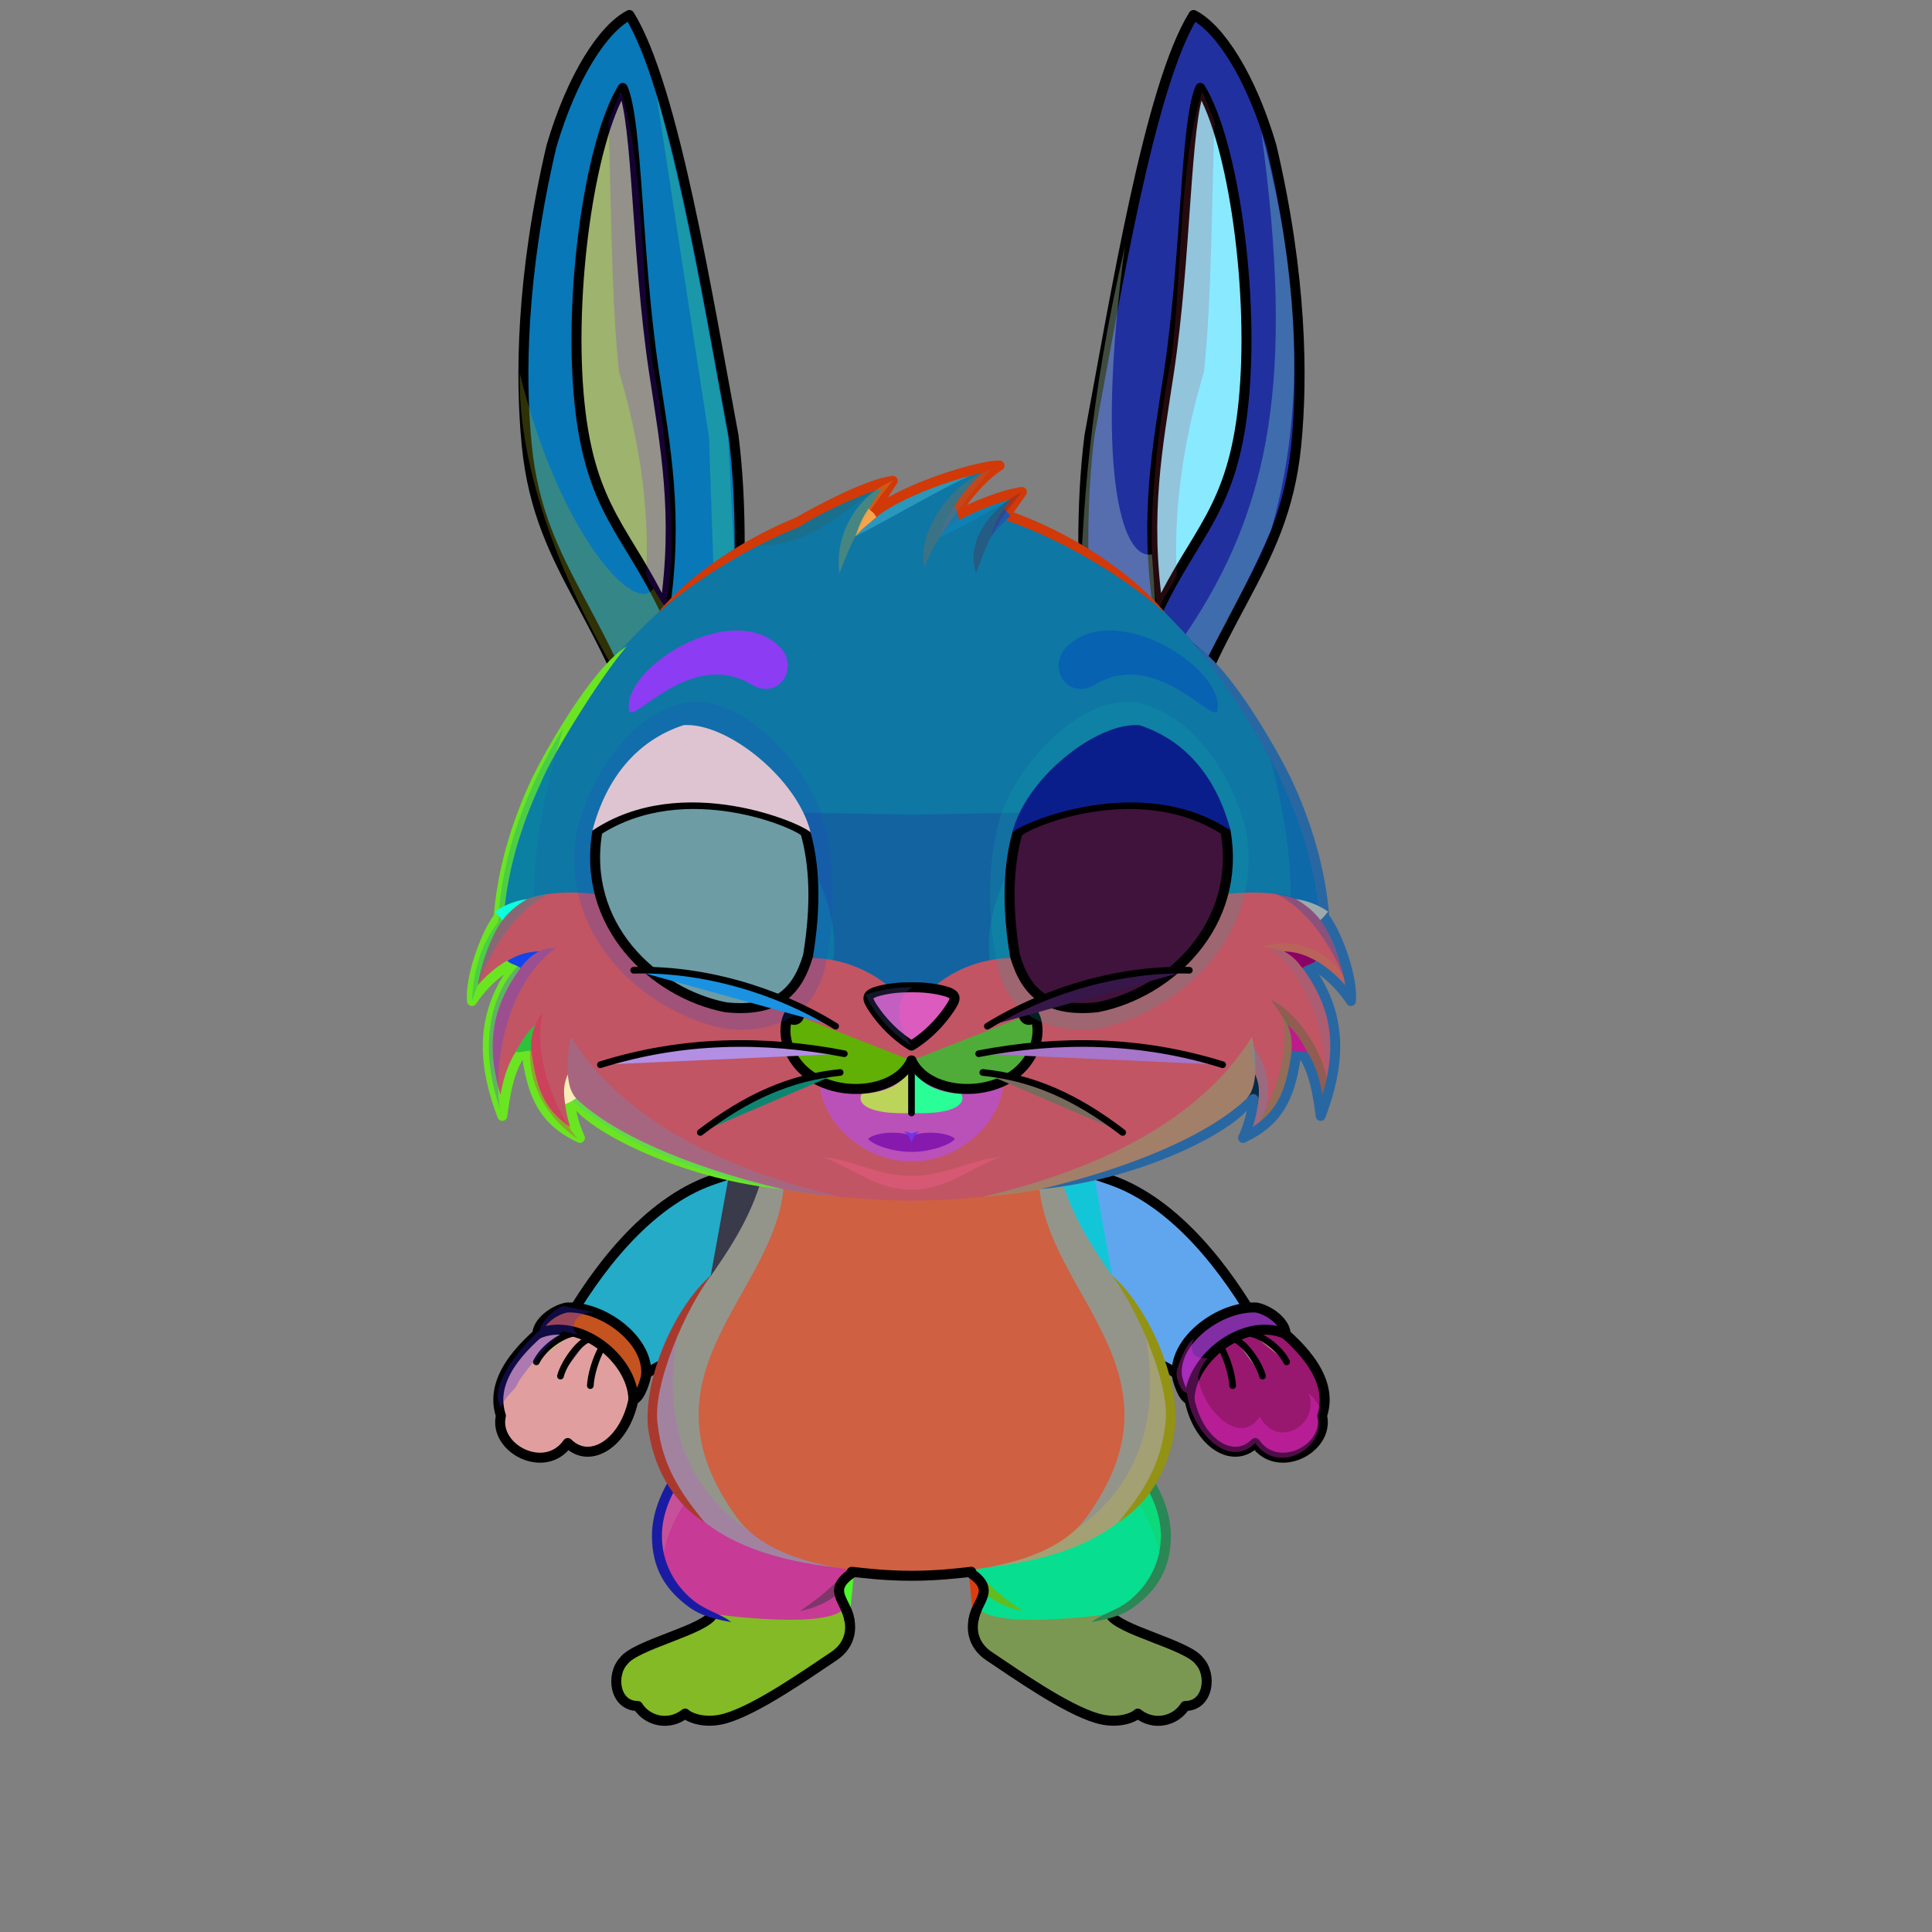 <?xml version="1.0" encoding="UTF-8"?><!DOCTYPE svg PUBLIC "-//W3C//DTD SVG 1.1//EN" "http://www.w3.org/Graphics/SVG/1.1/DTD/svg11.dtd"><!-- Creator: CorelDRAW 2017 --><svg xmlns="http://www.w3.org/2000/svg" xmlns:xlink="http://www.w3.org/1999/xlink" xml:space="preserve" width="290mm" height="290mm" version="1.1" style="shape-rendering:geometricPrecision; text-rendering:geometricPrecision; image-rendering:optimizeQuality; fill-rule:evenodd; clip-rule:evenodd" viewBox="0 0 29000 29000">
 <rect x="0" y="0" width="29000" height="29000" fill="#808080" stroke="none"/>
 <defs>
  <style type="text/css">
   <![CDATA[
    .str2 {stroke:black;stroke-width:100;stroke-linecap:round;stroke-linejoin:round;stroke-miterlimit:22.926}
    .str3 {stroke:black;stroke-width:100;stroke-linecap:round;stroke-linejoin:round;stroke-miterlimit:22.926}
    .str1 {stroke:black;stroke-width:150;stroke-linecap:round;stroke-linejoin:round;stroke-miterlimit:22.926}
    .str0 {stroke:black;stroke-width:150;stroke-linecap:round;stroke-linejoin:round;stroke-miterlimit:22.926}
    .fil4 {fill:none}
    .fil12 {fill:none;fill-rule:nonzero}
    .fil31 {fill:black}
    .fil41 {fill:white}
    .fil35 {fill:black;fill-rule:nonzero}
    .fil1 {fill:black;fill-rule:nonzero}
    .fil2 {fill:black;fill-opacity:0.2}
    .fil36 {fill:black;fill-rule:nonzero;fill-opacity:0.2}
    .fil14 {fill:black;fill-opacity:0.302}
    .fil22 {fill:white;fill-opacity:0.302}
    .fil40 {fill:black;fill-opacity:0.502}
    .fil30 {fill:black;fill-rule:nonzero;fill-opacity:0.6}
    .fil11 {fill:white;fill-opacity:0.702}
    .fil15 {fill:url(#id0)}
    .fil23 {fill:url(#id1)}
    .fil37 {fill:url(#id2)}
    .fil9 {fill:url(#id3)}
    .fil28 {fill:url(#id4)}
    .fil18 {fill:url(#id5)}
    .fil25 {fill:url(#id6)}
    .fil26 {fill:url(#id7)}
    .fil27 {fill:url(#id8)}
    .fil32 {fill:url(#id9)}
    .fil19 {fill:url(#id10)}
    .fil42 {fill:url(#id11)}
    .fil20 {fill:url(#id12)}
    .fil21 {fill:url(#id13)}
    .fil43 {fill:url(#id14)}
    .fil29 {fill:url(#id15)}
    .fil24 {fill:url(#id16)}
    .fil8 {fill:url(#id17)}
    .fil5 {fill:url(#id18)}
    .fil7 {fill:url(#id19)}
    .fil33 {fill:url(#id20)}
    .fil34 {fill:url(#id21)}
    .fil0 {fill:url(#id22)}
    .fil3 {fill:url(#id23)}
    .fil6 {fill:url(#id24)}
    .fil45 {fill:url(#id25)}
    .fil38 {fill:url(#id26)}
    .fil39 {fill:url(#id27)}
    .fil44 {fill:url(#id28)}
    .fil13 {fill:url(#id29);fill-rule:nonzero}
    .fil17 {fill:url(#id30);fill-rule:nonzero}
    .fil10 {fill:url(#id31);fill-rule:nonzero}
    .fil16 {fill:url(#id32);fill-rule:nonzero}
   ]]>
  </style>
  <linearGradient id="id0" gradientUnits="userSpaceOnUse" x1="15252.95" y1="19214.95" x2="18976.85" y2="19214.95">
   <stop offset="0" style="stop-opacity:1; stop-color:#635D5F"/>
   <stop offset="0.361" style="stop-opacity:1; stop-color:#635E5F"/>
   <stop offset="1" style="stop-opacity:1; stop-color:#9E9E9E"/>
  </linearGradient>
  <linearGradient id="id1" gradientUnits="userSpaceOnUse" x1="9479.7" y1="11796.79" x2="9479.7" y2="225.32">
   <stop offset="0" style="stop-opacity:1; stop-color:#635D5F"/>
   <stop offset="1" style="stop-opacity:1; stop-color:#ABABAB"/>
  </linearGradient>
  <linearGradient id="id2" gradientUnits="userSpaceOnUse" x1="15154.34" y1="13606.32" x2="18431.23" y2="13606.32">
   <stop offset="0" style="stop-opacity:1; stop-color:#314039"/>
   <stop offset="0.502" style="stop-opacity:1; stop-color:#9BBCA3"/>
   <stop offset="1" style="stop-opacity:1; stop-color:#314039"/>
  </linearGradient>
  <linearGradient id="id3" gradientUnits="userSpaceOnUse" xlink:href="#id0" x1="12088.41" y1="19482.54" x2="8408.8" y2="18947.35">
  </linearGradient>
  <linearGradient id="id4" gradientUnits="objectBoundingBox" x1="50%" y1="100%" x2="50%" y2="4.14588e-14%">
   <stop offset="0" style="stop-opacity:1; stop-color:black"/>
   <stop offset="1" style="stop-opacity:1; stop-color:#3D3D3D"/>
  </linearGradient>
  <linearGradient id="id5" gradientUnits="userSpaceOnUse" x1="13681.91" y1="17586.96" x2="13681.91" y2="23584.66">
   <stop offset="0" style="stop-opacity:1; stop-color:#635D5F"/>
   <stop offset="0.361" style="stop-opacity:1; stop-color:#645E60"/>
   <stop offset="1" style="stop-opacity:1; stop-color:#9E9E9E"/>
  </linearGradient>
  <linearGradient id="id6" gradientUnits="userSpaceOnUse" xlink:href="#id5" x1="13678.32" y1="18000.49" x2="13678.31" y2="6987.87">
  </linearGradient>
  <linearGradient id="id7" gradientUnits="userSpaceOnUse" x1="13681.94" y1="12192.84" x2="13681.94" y2="14931.29">
   <stop offset="0" style="stop-opacity:1; stop-color:#736F70"/>
   <stop offset="0.4" style="stop-opacity:1; stop-color:#736F70"/>
   <stop offset="1" style="stop-opacity:1; stop-color:#9C9C9C"/>
  </linearGradient>
  <linearGradient id="id8" gradientUnits="userSpaceOnUse" x1="13681.94" y1="13397.27" x2="13681.94" y2="18023.63">
   <stop offset="0" style="stop-opacity:1; stop-color:#FEFEFE"/>
   <stop offset="0.412" style="stop-opacity:1; stop-color:#FEFEFE"/>
   <stop offset="1" style="stop-opacity:1; stop-color:#C7C7C7"/>
  </linearGradient>
  <linearGradient id="id9" gradientUnits="userSpaceOnUse" x1="13681.99" y1="17290.6" x2="13681.99" y2="17002.03">
   <stop offset="0" style="stop-opacity:1; stop-color:#EE4A63"/>
   <stop offset="1" style="stop-opacity:1; stop-color:#CF7A7A"/>
  </linearGradient>
  <linearGradient id="id10" gradientUnits="userSpaceOnUse" x1="13682.61" y1="23621.47" x2="13682.61" y2="17530.18">
   <stop offset="0" style="stop-opacity:1; stop-color:#FEFEFE"/>
   <stop offset="0.369" style="stop-opacity:1; stop-color:#FEFEFE"/>
   <stop offset="0.678" style="stop-opacity:1; stop-color:#D8D8D8"/>
   <stop offset="1" style="stop-opacity:1; stop-color:#CACACA"/>
  </linearGradient>
  <linearGradient id="id11" gradientUnits="userSpaceOnUse" x1="16833.96" y1="10882.58" x2="16833.96" y2="12497.65">
   <stop offset="0" style="stop-opacity:1; stop-color:#5E5E5E"/>
   <stop offset="1" style="stop-opacity:1; stop-color:#333333"/>
  </linearGradient>
  <linearGradient id="id12" gradientUnits="userSpaceOnUse" xlink:href="#id1" x1="17883.8" y1="11796.79" x2="17883.8" y2="225.32">
  </linearGradient>
  <linearGradient id="id13" gradientUnits="userSpaceOnUse" x1="18710.11" y1="5237.41" x2="17295.91" y2="5237.41">
   <stop offset="0" style="stop-opacity:1; stop-color:#FAC4AF"/>
   <stop offset="0.439" style="stop-opacity:1; stop-color:#FFBCA1"/>
   <stop offset="1" style="stop-opacity:1; stop-color:#B57D67"/>
  </linearGradient>
  <linearGradient id="id14" gradientUnits="userSpaceOnUse" xlink:href="#id2" x1="12209.54" y1="13606.32" x2="8932.65" y2="13606.32">
  </linearGradient>
  <linearGradient id="id15" gradientUnits="userSpaceOnUse" x1="13035.58" y1="15256.97" x2="14327.92" y2="15256.97">
   <stop offset="0" style="stop-opacity:1; stop-color:#DB7087"/>
   <stop offset="0.31" style="stop-opacity:1; stop-color:#DB7188"/>
   <stop offset="1" style="stop-opacity:1; stop-color:#FFBDCB"/>
  </linearGradient>
  <linearGradient id="id16" gradientUnits="userSpaceOnUse" xlink:href="#id13" x1="8653.39" y1="5237.41" x2="10067.59" y2="5237.41">
  </linearGradient>
  <linearGradient id="id17" gradientUnits="userSpaceOnUse" x1="15604.72" y1="21259.12" x2="15604.72" y2="24313.04">
   <stop offset="0" style="stop-opacity:1; stop-color:#7A7A7A"/>
   <stop offset="0.69" style="stop-opacity:1; stop-color:#7A7A7A"/>
   <stop offset="1" style="stop-opacity:1; stop-color:#A6A6A6"/>
  </linearGradient>
  <linearGradient id="id18" gradientUnits="userSpaceOnUse" xlink:href="#id17" x1="11756.33" y1="21259.12" x2="11756.33" y2="24313.04">
  </linearGradient>
  <linearGradient id="id19" gradientUnits="userSpaceOnUse" x1="15885.41" y1="23793.09" x2="15885.41" y2="25069.03">
   <stop offset="0" style="stop-opacity:1; stop-color:#A0A0A0"/>
   <stop offset="0.302" style="stop-opacity:1; stop-color:#A0A0A0"/>
   <stop offset="1" style="stop-opacity:1; stop-color:#CCCCCC"/>
  </linearGradient>
  <linearGradient id="id20" gradientUnits="userSpaceOnUse" x1="13299.37" y1="15918.49" x2="13299.37" y2="16709.95">
   <stop offset="0" style="stop-opacity:1; stop-color:#D6D6D6"/>
   <stop offset="0.6" style="stop-opacity:1; stop-color:white"/>
   <stop offset="1" style="stop-opacity:1; stop-color:#FEFEFE"/>
  </linearGradient>
  <linearGradient id="id21" gradientUnits="userSpaceOnUse" xlink:href="#id20" x1="14064.61" y1="15918.49" x2="14064.61" y2="16709.95">
  </linearGradient>
  <linearGradient id="id22" gradientUnits="userSpaceOnUse" x1="11624.71" y1="23749.29" x2="10315.61" y2="25878.38">
   <stop offset="0" style="stop-opacity:1; stop-color:#C9C9C9"/>
   <stop offset="0.102" style="stop-opacity:1; stop-color:#C9C9C9"/>
   <stop offset="0.522" style="stop-opacity:1; stop-color:#F4F4F4"/>
   <stop offset="1" style="stop-opacity:1; stop-color:whitesmoke"/>
  </linearGradient>
  <linearGradient id="id23" gradientUnits="userSpaceOnUse" xlink:href="#id19" x1="11478.09" y1="23793.1" x2="11478.09" y2="25069.03">
  </linearGradient>
  <linearGradient id="id24" gradientUnits="userSpaceOnUse" xlink:href="#id22" x1="14673.51" y1="24813.83" x2="18113.17" y2="24813.84">
  </linearGradient>
  <linearGradient id="id25" gradientUnits="userSpaceOnUse" xlink:href="#id11" x1="10800.76" y1="10953.52" x2="10497.03" y2="12740.78">
  </linearGradient>
  <linearGradient id="id26" gradientUnits="objectBoundingBox" x1="0%" y1="50%" x2="100%" y2="50%">
   <stop offset="0" style="stop-opacity:1; stop-color:#8DB09C"/>
   <stop offset="0.502" style="stop-opacity:1; stop-color:#E8FFC6"/>
   <stop offset="1" style="stop-opacity:1; stop-color:#8DB09C"/>
  </linearGradient>
  <linearGradient id="id27" gradientUnits="userSpaceOnUse" x1="16209.59" y1="12068.19" x2="16209.58" y2="14421.86">
   <stop offset="0" style="stop-opacity:1; stop-color:black"/>
   <stop offset="0.349" style="stop-opacity:1; stop-color:black"/>
   <stop offset="1" style="stop-opacity:1; stop-color:#4F6E67"/>
  </linearGradient>
  <linearGradient id="id28" gradientUnits="userSpaceOnUse" xlink:href="#id27" x1="11154.3" y1="12068.19" x2="11154.29" y2="14421.86">
  </linearGradient>
  <linearGradient id="id29" gradientUnits="userSpaceOnUse" x1="8065.65" y1="20316.73" x2="9700.85" y2="20316.73">
   <stop offset="0" style="stop-opacity:1; stop-color:#E8E8E8"/>
   <stop offset="1" style="stop-opacity:1; stop-color:white"/>
  </linearGradient>
  <linearGradient id="id30" gradientUnits="userSpaceOnUse" xlink:href="#id29" x1="17768.37" y1="20669.13" x2="19192.13" y2="19964.32">
  </linearGradient>
  <linearGradient id="id31" gradientUnits="userSpaceOnUse" xlink:href="#id29" x1="7479.72" y1="20850.46" x2="9526.99" y2="20850.46">
  </linearGradient>
  <linearGradient id="id32" gradientUnits="userSpaceOnUse" xlink:href="#id29" x1="17916.11" y1="21248.75" x2="19804.18" y2="20452.17">
  </linearGradient>
 </defs>
 <g id="LeftLeg">
  <g id="_3088489362432">
   <g>
    <path class="fil0" d="M9573.88 25607.56c143.84,229.73 469.71,306.25 710.94,113.64 82.25,75.38 321.93,156.44 612.73,70.58 476.47,-140.69 1189.29,-663.96 1588.92,-930.44 256.68,-171.15 238.41,-544.4 121.16,-773.91 -423.38,365.24 -911.14,-177.33 -1252.11,-266.11 -435.2,-109.14 -857.91,169.39 -622.39,442.79 -231.41,102.78 -1192.74,479.99 -1370.53,666.43 -196.48,206.03 -140.57,677.02 211.28,677.02z" style="fill:#ff38ee"/>
    <path class="fil1" d="M9471.91 25509.18l179.92 70.84c-24.02,-363.27 70.95,-533.54 288.35,-635.69 -334.66,-8.44 -477.06,276.36 -468.27,564.85z" style="fill:#d88fbe"/>
    <path class="fil1" d="M10344.89 25668.94l-171.39 28.82c-44.58,-234.04 -11.98,-519.11 336.6,-576.96 -162.1,105.53 -189.39,354.22 -165.21,548.14z" style="fill:#32c031"/>
    <path class="fil2" d="M9563.75 25638.25c143.84,229.74 457.38,306.26 698.62,113.65 306.49,280.9 1067.13,-13.34 1405.93,-416.13 366.46,-233.17 787.89,-452.54 926.25,-536.7 181.74,-110.55 143.72,-463.11 24.4,-626.99 -20.78,-15 -42.29,-28.62 -64.56,-40.6 69.73,572.42 -2292.04,1895.54 -2278.76,1178.89 -248.36,366.62 -681.09,199.81 -621.45,-161.29 -147.51,143.73 -315.82,-15.44 -166.22,-294.09 -212.43,66.68 -250.92,309.15 -244.09,472.87 20.12,164.74 124.22,310.39 319.88,310.39z" style="fill:#bf715e"/>
    <path class="fil3" d="M11551.6 25046.29c233.27,-63.02 502.94,-184.23 695.35,-312.53 123.59,-82.42 507.88,-378.27 394.95,-659.16 -285.65,-335.58 -991.02,-243.98 -1460.64,-277.26 -223.5,-30.13 -629.7,97 -491.11,485.47 -131.94,73.15 -300.33,142.21 -370.83,194.75 -209.04,334.19 923.42,684.98 1232.28,568.73z" style="fill:#f4ef80"/>
    <path class="fil4 str0" d="M9573.88 25607.56c143.84,229.74 469.71,306.25 710.94,113.64 82.25,75.38 321.93,156.44 612.73,70.58 476.47,-140.69 1220.16,-666.16 1619.79,-932.64 256.68,-171.15 315.96,-462.13 152.73,-765.52 -256.54,-285.57 -973.58,-183.52 -1314.55,-272.3 -435.2,-109.14 -784.2,-80.21 -652.31,402.66 -105.23,239.73 -1158.44,458.41 -1340.61,706.56 -196.46,206 -140.57,677.02 211.28,677.02z" style="fill:#83ba25"/>
   </g>
   <g>
    <path class="fil5" d="M13657.36 23330.2c-350.13,0 -812.53,48.85 -1030.26,461.25 -87.53,165.8 123.6,236.81 55.98,329.08 -172.91,345.74 -1892.1,125.83 -2006.85,98.29 -453.63,-190.83 -819.62,-624.03 -820.92,-1068.6 -2.52,-860.66 851.23,-1651.69 1153.94,-1891.1 621.48,859.57 1470.39,1269.07 2648.11,1328.08l0 743z" style="fill:#c73a95"/>
    <path class="fil2" d="M9963.38 23534.94c-67.26,-148.73 -106.69,-305.87 -107.15,-464.07 -2.29,-775.51 724.56,-1425.03 1053.4,-1726.35l157.05 727.06c-26.43,47.89 -52.85,95.78 -79.28,143.67 -387.48,-413.26 -1131.08,852.41 -1024.02,1319.69z" style="fill:#cab2aa"/>
    <path class="fil1" d="M11053.65 21319.22c-474.85,376.94 -1120.37,1042.59 -1118.33,1735.75 1.13,388.03 178.15,727.78 465.88,963.66 200.45,164.33 440.69,212.09 574.07,330.27 -171.14,-34.1 -422.55,-72.82 -630.16,-223.79 -362.58,-263.67 -557.8,-589.45 -559.21,-1070.14 -2.19,-736.68 664.8,-1449.29 1177.06,-1854.44l46.29 58.59 44.38 60.1 0.02 0z" style="fill:#191ca3"/>
    <path class="fil1" d="M12653.42 23857.12c-52.64,47.8 -254.72,249.77 -643.78,323.44 342.19,-232.66 418.64,-321.03 542.83,-433.79l100.95 110.35z" style="fill:#7d3769"/>
    <path class="fil4 str1" d="M12820.8 23591.19c-432.75,276.25 -118.56,419 -71.82,726.52" style="fill:#4cf829"/>
   </g>
  </g>
 </g>
 <g id="RightLeg">
  <g id="_3088489355392">
   <g>
    <path class="fil6" d="M17789.62 25607.56c-143.84,229.73 -469.71,306.25 -710.94,113.64 -82.25,75.38 -321.93,156.44 -612.73,70.58 -476.47,-140.69 -1189.29,-663.96 -1588.92,-930.44 -256.68,-171.15 -238.41,-544.4 -121.16,-773.91 423.38,365.24 911.14,-177.33 1252.11,-266.11 435.2,-109.14 857.91,169.39 622.39,442.79 231.41,102.78 1192.74,479.99 1370.53,666.43 196.48,206.03 140.57,677.02 -211.28,677.02z" style="fill:#aebcf7"/>
    <path class="fil1" d="M17891.59 25509.18l-179.92 70.84c24.02,-363.27 -70.95,-533.54 -288.35,-635.69 334.66,-8.44 477.06,276.36 468.27,564.85z" style="fill:#c120fa"/>
    <path class="fil1" d="M17018.61 25668.94l171.39 28.82c44.58,-234.04 11.98,-519.11 -336.6,-576.96 162.1,105.53 189.39,354.22 165.21,548.14z" style="fill:#2afae8"/>
    <path class="fil2" d="M17799.75 25638.25c-143.84,229.74 -457.38,306.26 -698.62,113.65 -306.49,280.9 -1067.13,-13.34 -1405.93,-416.13 -366.46,-233.17 -787.89,-452.54 -926.25,-536.7 -181.74,-110.55 -143.72,-463.11 -24.4,-626.99 20.78,-15 42.29,-28.62 64.56,-40.6 -69.73,572.42 2292.04,1895.54 2278.76,1178.89 248.36,366.62 681.09,199.81 621.45,-161.29 147.51,143.73 315.82,-15.44 166.22,-294.09 212.43,66.68 250.92,309.15 244.09,472.87 -20.12,164.74 -124.22,310.39 -319.88,310.39z" style="fill:#98539f"/>
    <path class="fil7" d="M15811.9 25046.29c-233.27,-63.02 -502.94,-184.23 -695.35,-312.53 -123.59,-82.42 -507.88,-378.27 -394.95,-659.16 285.65,-335.58 991.02,-243.98 1460.64,-277.26 223.5,-30.13 629.7,97 491.11,485.47 131.94,73.15 300.33,142.21 370.83,194.75 209.04,334.19 -923.42,684.98 -1232.28,568.73z" style="fill:#d214fa"/>
    <path class="fil4 str0" d="M17789.62 25607.56c-143.84,229.74 -469.71,306.25 -710.94,113.64 -82.25,75.38 -321.93,156.44 -612.73,70.58 -476.47,-140.69 -1220.16,-666.16 -1619.79,-932.64 -256.68,-171.15 -315.96,-462.13 -152.73,-765.52 256.54,-285.57 973.58,-183.52 1314.55,-272.3 435.2,-109.14 784.2,-80.21 652.31,402.66 105.23,239.73 1158.44,458.41 1340.61,706.56 196.46,206 140.57,677.02 -211.28,677.02z" style="fill:#7b9853"/>
   </g>
   <g>
    <path class="fil8" d="M13703.69 23330.2c350.13,0 812.53,48.85 1030.26,461.25 87.53,165.8 -123.6,236.81 -55.98,329.08 172.91,345.74 1892.1,125.83 2006.85,98.29 453.63,-190.83 819.62,-624.03 820.92,-1068.6 2.52,-860.66 -851.23,-1651.69 -1153.94,-1891.1 -621.48,859.57 -1470.39,1269.07 -2648.11,1328.08l0 743z" style="fill:#07de8f"/>
    <path class="fil2" d="M17397.67 23534.94c67.26,-148.73 106.69,-305.87 107.15,-464.07 2.29,-775.51 -724.56,-1425.03 -1053.4,-1726.35l-157.05 727.06c26.43,47.89 52.85,95.78 79.28,143.67 387.48,-413.26 1131.08,852.41 1024.02,1319.69z" style="fill:#1cc629"/>
    <path class="fil1" d="M16307.4 21319.22c474.85,376.94 1120.37,1042.59 1118.33,1735.75 -1.13,388.03 -178.15,727.78 -465.88,963.66 -200.45,164.33 -440.69,212.09 -574.07,330.27 171.14,-34.1 422.55,-72.82 630.16,-223.79 362.58,-263.67 557.8,-589.45 559.21,-1070.14 2.19,-736.68 -664.8,-1449.29 -1177.06,-1854.44l-46.29 58.59 -44.38 60.1 -0.02 0z" style="fill:#2b8755"/>
    <path class="fil1" d="M14707.63 23857.12c52.64,47.8 254.72,249.77 643.78,323.44 -342.19,-232.66 -418.64,-321.03 -542.83,-433.79l-100.95 110.35z" style="fill:#61bd1f"/>
    <path class="fil4 str1" d="M14540.25 23591.19c432.75,276.25 118.56,419 71.82,726.52" style="fill:#dc3d0f"/>
   </g>
  </g>
 </g>
 <g id="LeftArm">
 <animateTransform type="translate" values="0;0 200;0;0 200;0;0 200;0;0 200;0" dur="10" repeatCount="indefinite" additive="sum" attributeName="transform"/>
  <g id="_3088809980016">
   <g>
    <path class="fil9" d="M10698.47 17708.66c-1006.56,345.42 -1818.61,1401.79 -2256.58,2165.43 -288.88,503.69 636.05,1265.03 911.19,1013.51 627.05,-573.16 1208.37,-619.77 1688.45,-542.14 741.88,119.97 1352.69,-1920.87 930.82,-2545.29 -298.45,-339.14 -624.84,-437.37 -1273.88,-91.51z" style="fill:#393a4a"/>
    <path class="fil2" d="M9417.71 20830.3c602.27,-518.8 1160.28,-559.8 1623.82,-484.84 171.07,27.66 335.13,-59.69 481.2,-217.95 325.13,-471.76 -752.73,-1097.7 -1038.62,-655.88 -261.31,403.84 -734.1,847.76 -1111.39,1126.01 1.79,93.3 -16.27,193.39 44.96,232.66l0 -0.01 0.03 0.01z" style="fill:#74d86e"/>
    <path class="fil4 str0" d="M10452.72 20332.96c-340.18,46.54 -711.15,199.54 -1099.64,554.65 -275.13,251.49 -1152.89,-508.63 -864.02,-1012.31 437.96,-763.63 1202.86,-1821.23 2209.41,-2166.64 90.05,-30.9 171.83,-58.83 246.03,-84.05" style="fill:#23abc8"/>
   </g>
   <g>
    <path class="fil10" d="M8249.52 19871.22c517.39,-216.39 1179.59,280.43 1277.47,1022.13 -88.75,720.43 -647.85,1120.83 -1004.64,767.11 -339.89,486.99 -1118.53,83.94 -1003.52,-410.55 -178.58,-536.52 287.45,-1024.28 730.69,-1378.69z" style="fill:#1bf653"/>
    <path class="fil11" d="M8522.35 21660.46c-339.89,486.99 -1058.85,86.42 -943.84,-408.07 -14.66,-44.04 -24.85,-87.77 -31.1,-131.18 57.74,-55.36 85.07,-151.95 170.38,-200.38 -168.72,461.01 469.87,846.91 736.56,342.92 372.86,581.22 1130.89,-387.51 833.37,-864.8 646.92,459.83 -181.56,1840.3 -765.37,1261.51z" style="fill:#b734e1"/>
    <path class="fil1" d="M7587.5 21326.84l-136.73 -145.16c41.66,-159.16 210.7,-395.97 396.38,-369.38 -135.45,104.32 -236.89,311.59 -259.65,514.54zm989.79 275.85l-152.15 56.56c-90.4,-171.92 -77.82,-456.85 107.15,-555.6 -87.37,120.27 -72.87,338.31 45,499.04z" style="fill:#3d33f8"/>
    <path class="fil12 str0" d="M8249.52 19871.22c647.88,-368.69 1457.24,222.39 1277.47,1022.13 -88.75,720.43 -647.85,1120.83 -1004.64,767.11 -339.89,486.99 -1118.53,83.94 -1003.52,-410.55 -178.58,-536.52 287.45,-1024.28 730.69,-1378.69z" style="fill:#e09f9e"/>
    <path class="fil4 str2" d="M8583.69 20017.08c-184.17,43.69 -430.38,221.02 -533.11,424.75" style="fill:#b9ca6c"/>
    <path class="fil4 str2" d="M8826.83 20102.93c-178.36,79.12 -376.04,395.16 -413.88,553.06" style="fill:#662c61"/>
    <path class="fil4 str2" d="M9022.5 20250.82c-84.28,159.27 -153.5,386.52 -161.57,548.1" style="fill:#7f80a2"/>
    <path class="fil13 str0" d="M8065.66 20026.08c-0.65,-177.95 246.51,-364.53 441.5,-399.82 550.72,-24.88 1245,497.87 1190.68,1021.83 -10.33,70.33 -89.49,338.97 -189.41,359.96 -15.21,-637.18 -850.5,-1258.29 -1442.77,-981.97z" style="fill:#c4531f"/>
    <path class="fil14" d="M8929.52 19700.36c-304.06,-17.37 -392.41,236.73 -260.17,324.74 -20.52,19.28 -208.28,-58.56 -229.71,-37.87 -276.92,267.36 -617.46,642.02 -698.64,837.12 -139.93,151.33 -173.99,187.37 -220.72,302.52 -218,-322.8 333.34,-939.5 589.37,-1166.88 -13.95,-48.71 129.89,-266.9 342.3,-359.71 102.76,26.28 374.81,73.8 477.57,100.08z" style="fill:#3526de"/>
   </g>
  </g>
 </g>
 <g id="RightArm">
 <animateTransform type="translate" values="0;0 200;0;0 200;0;0 200;0;0 200;0" dur="10" repeatCount="indefinite" additive="sum" attributeName="transform"/>
  <g id="_3088809975824">
   <g>
    <path class="fil15" d="M16665.03 17708.66c1006.56,345.42 1818.61,1401.79 2256.58,2165.43 288.88,503.69 -636.05,1265.03 -911.19,1013.52 -627.05,-573.17 -1208.37,-619.78 -1688.45,-542.15 -741.88,119.97 -1352.69,-1920.87 -930.81,-2545.29 298.44,-339.14 624.83,-437.37 1273.87,-91.51z" style="fill:#13c6d7"/>
    <path class="fil2" d="M17945.79 20830.3c-602.27,-518.8 -1160.28,-559.8 -1623.82,-484.84 -171.07,27.66 -335.13,-59.69 -481.2,-217.95 -325.13,-471.76 752.73,-1097.7 1038.62,-655.88 261.31,403.84 734.1,847.76 1111.39,1126.01 -1.79,93.3 16.27,193.39 -44.96,232.66l0 -0.01 -0.03 0.01z" style="fill:#74967f"/>
    <path class="fil4 str0" d="M16910.78 20332.96c340.18,46.54 711.15,199.54 1099.64,554.65 275.13,251.49 1152.89,-508.63 864.02,-1012.31 -437.96,-763.63 -1202.86,-1821.23 -2209.41,-2166.64 -90.05,-30.9 -171.83,-58.83 -246.03,-84.05" style="fill:#60a6ee"/>
   </g>
   <g>
    <path class="fil16" d="M19113.98 19871.22c-517.39,-216.39 -1179.59,280.43 -1277.47,1022.13 88.75,720.43 647.85,1120.83 1004.64,767.11 339.89,486.99 1118.53,83.94 1003.52,-410.55 178.58,-536.52 -287.45,-1024.28 -730.69,-1378.69z" style="fill:#02f097"/>
    <path class="fil11" d="M18752.11 19827.95c284.41,251.15 771.15,757.91 870.39,996.4 139.93,151.33 173.99,187.37 220.72,302.52 234.83,-347.73 -527.46,-1076.42 -731.19,-1246.02l-359.92 -52.9z" style="fill:#660315"/>
    <path class="fil1" d="M19776 21326.84l136.73 -145.16c-41.66,-159.16 -210.7,-395.97 -396.38,-369.38 135.45,104.32 236.89,311.59 259.65,514.54zm-989.79 275.85l152.15 56.56c90.4,-171.92 77.82,-456.85 -107.15,-555.6 87.37,120.27 72.87,338.31 -45,499.04z" style="fill:#fcdf29"/>
    <path class="fil12 str0" d="M19113.98 19871.22c-647.88,-368.69 -1457.24,222.39 -1277.47,1022.13 88.75,720.43 647.85,1120.83 1004.64,767.11 339.89,486.99 1118.53,83.94 1003.52,-410.55 178.58,-536.52 -287.45,-1024.28 -730.69,-1378.69z" style="fill:#98176f"/>
    <path class="fil4 str2" d="M18779.81 20017.08c184.17,43.69 430.38,221.02 533.11,424.75" style="fill:#b58f6c"/>
    <path class="fil4 str2" d="M18536.67 20102.93c178.36,79.12 376.04,395.16 413.88,553.06" style="fill:#9dba9a"/>
    <path class="fil4 str2" d="M18341 20250.82c84.28,159.27 153.5,386.52 161.57,548.1" style="fill:#9bb532"/>
    <path class="fil17 str0" d="M19297.84 20026.08c0.65,-177.95 -246.51,-364.53 -441.5,-399.82 -550.72,-24.88 -1245,497.87 -1190.68,1021.83 10.33,70.33 89.49,338.97 189.41,359.96 15.21,-637.18 850.5,-1258.29 1442.77,-981.97z" style="fill:#812da4"/>
    <path class="fil14" d="M18841.15 21660.46c339.89,486.99 1058.85,86.42 943.84,-408.07 14.66,-44.04 24.85,-87.77 31.1,-131.18 -57.74,-55.36 -85.07,-151.95 -170.38,-200.38 168.72,461.01 -469.87,846.91 -736.56,342.92 -297.07,463.08 -859.53,-103.28 -925.41,-594.04 22.43,-126.79 104.18,-240.97 142.54,-286.37 -201.17,19.18 -287.36,-79.37 -207.73,-291.62 -115.34,81.98 -226.32,367.44 -255.88,495.38 -18.83,81.51 59.63,310.55 154.87,321.31 57.69,553.39 610.23,1161.88 1023.61,752.05z" style="fill:#ff30ee"/>
   </g>
  </g>
 </g>
 <g id="Body">
 <animateTransform type="translate" values="0;0 200;0;0 200;0;0 200;0;0 200;0" dur="10" repeatCount="indefinite" additive="sum" attributeName="transform"/>
  <g id="_3088809971536">
   <path class="fil18" d="M13681.91 23584.65c-2066.44,0 -3672.05,-468.81 -3882.82,-2186.56 -189.76,-1498.94 1265.84,-2229.52 1661.9,-3811.13 846.72,89.58 1269.39,137.52 2220.92,158.78 951.53,-21.26 1374.2,-69.2 2220.92,-158.78 396.06,1581.61 1851.66,2312.19 1661.9,3811.13 -210.77,1717.75 -1816.38,2186.56 -3882.82,2186.56z" style="fill:#93958b"/>
   <path class="fil2" d="M12460.77 23516.79c-1462.11,-182.68 -2490.86,-748.96 -2661.68,-2118.7 -40.82,-625.34 34.46,-953.91 416.14,-1562.86 -483.68,2081.92 606.32,3242.51 2245.54,3681.56z" style="fill:#d93ef8"/>
   <path class="fil2" d="M14902.73 23516.79c1462.11,-182.68 2490.86,-748.96 2661.68,-2118.7 40.82,-625.34 -34.46,-953.91 -416.14,-1562.86 483.68,2081.92 -606.32,3242.51 -2245.54,3681.56z" style="fill:#e5d01a"/>
   <path class="fil19" d="M11069.36 22790.23c383.81,523.6 1282.49,823.13 2613.25,831.24 1330.76,-8.11 2229.44,-307.64 2613.25,-831.24 1600.89,-2184.13 -596.24,-3359.17 -699.2,-5026.22 -360.45,-156 -1134.13,-233.91 -1909.35,-233.81l-9.4 0.01 0 -0.01c-775.22,-0.1 -1548.9,77.81 -1909.35,233.81 -102.96,1667.05 -2300.09,2842.09 -699.2,5026.22zm2617.95 -5260.02l0 -0.01" style="fill:#cf6041"/>
   <path class="fil4 str1" d="M12784.18 23593c217.97,24 516.15,59.99 897.57,59.99 381.42,0 679.6,-35.99 897.57,-59.99" style="fill:#c87211"/>
   <path class="fil1" d="M10578.99 22852.12c-508.42,-318.66 -783.45,-867.36 -854.31,-1444.95 -57.38,-739.1 402.94,-1794.35 959.1,-2275.15 -379.19,486.76 -904.9,1672.99 -810.28,2256.99 68.78,598.88 325.22,1001.98 705.49,1463.11z" style="fill:#aa392d"/>
   <path class="fil1" d="M16784.51 22852.12c508.42,-318.66 783.45,-867.36 854.31,-1444.95 57.38,-739.1 -402.94,-1794.35 -959.1,-2275.15 379.19,486.76 904.9,1672.99 810.28,2256.99 -68.78,598.88 -325.22,1001.98 -705.49,1463.11z" style="fill:#929314"/>
  </g>
 </g>
 <g id="Ears">
 <animateTransform type="translate" values="0;0 200;0;0 200;0;0 200;0;0 200;0" dur="10" repeatCount="indefinite" additive="sum" attributeName="transform"/>
  <g id="_3088809969168">
   <path class="fil20 str0" d="M16322.14 9825.84c-70.11,-1072.38 -104.65,-2214.2 31.08,-3286.59 389.43,-2084.54 897.54,-5245.07 1562.63,-6313.93 387.48,198.53 858.5,908.2 1170.54,1971.11 456.99,1949.99 469.97,3480.9 370.5,4487.04 -193.47,1957.06 -1287.91,2537.5 -1937.93,5113.32 -413.01,-680.15 -783.82,-1290.8 -1196.82,-1970.95z" style="fill:#21309f"/>
   <path class="fil21 str0" d="M17547.18 5578.3c263.15,-1747.26 242,-3740.69 469.32,-4258.44 496.34,809.99 816.9,3087.73 648.24,4731.69 -164.37,1602.2 -720.52,1927.22 -1279.18,3103.4 -209.07,-1434.76 -9.4,-2441.18 161.62,-3576.65z" style="fill:#89e9ff"/>
   <path class="fil2" d="M18047.17 1372.19l184.59 459.36c-47.45,1181.11 -38.69,2606.87 -159.34,3746.03 -352.84,1175.17 -455.54,2213.84 -407.64,3047.05 -81.17,212.74 -167.61,251.09 -279.22,530.32 -169.01,-695 -129.96,-2087.93 203.13,-3814.71 150.16,-1193.13 110.44,-2922.78 458.48,-3968.05z" style="fill:#b8324b"/>
   <path class="fil14" d="M16212.25 8763.98c56,-1103.38 115.52,-2653.84 672.69,-5064.69 -439.43,3257.5 -70.74,4718.77 406.07,4621.74l50.67 752.71 -1129.43 -309.76z" style="fill:#d2fdd2"/>
   <path class="fil22" d="M18139.35 9844.74c370.63,-690.33 690.9,-1312.85 941.05,-1891.41 648.24,-2223.68 259.13,-4451.54 -146.59,-5968.55 495.78,3675.16 152.48,5630.36 -1137.86,7534.89 129.69,168.55 228.93,216.72 343.4,325.07z" style="fill:#85f7ca"/>
  </g>
  <g id="_3088809966256">
   <path class="fil23 str0" d="M11041.36 9825.84c70.11,-1072.38 104.65,-2214.2 -31.08,-3286.59 -389.43,-2084.54 -897.54,-5245.07 -1562.63,-6313.93 -387.48,198.53 -858.5,908.2 -1170.54,1971.11 -456.99,1949.99 -469.97,3480.9 -370.5,4487.04 193.47,1957.06 1287.91,2537.5 1937.93,5113.32 413.01,-680.15 783.82,-1290.8 1196.82,-1970.95z" style="fill:#0878b8"/>
   <path class="fil24 str0" d="M9816.32 5578.3c-263.15,-1747.26 -242,-3740.69 -469.32,-4258.44 -496.34,809.99 -816.9,3087.73 -648.24,4731.69 164.37,1602.2 720.52,1927.22 1279.18,3103.4 209.07,-1434.76 9.4,-2441.18 -161.62,-3576.65z" style="fill:#9eb36d"/>
   <path class="fil2" d="M9316.33 1372.19l-184.59 459.36c47.45,1181.11 38.69,2606.87 159.34,3746.03 352.84,1175.17 455.54,2213.84 407.64,3047.05 81.17,212.74 167.61,251.09 279.22,530.32 169.01,-695 129.96,-2087.93 -203.13,-3814.71 -150.16,-1193.13 -110.44,-2922.78 -458.48,-3968.05z" style="fill:#6c0bff"/>
   <path class="fil14" d="M9291.88 10179.94c-9.29,-39.34 -1537.52,-2405.57 -1489.9,-4579.15 566.03,2334.31 1711.17,3659.62 2005.75,3234.23 313.74,525.28 157.3,187.34 278.28,429.9l-794.13 915.02z" style="fill:#9ca51a"/>
   <path class="fil22" d="M11017.27 8242.86l-86.79 -1654.17c-312.77,-1731.9 -607.95,-3465.38 -1080.31,-5182.77l792.45 5163.43 64.06 1878.91 310.59 -205.4z" style="fill:#47e08c"/>
  </g>
 </g>
 <g id="Head">
 <animateTransform type="translate" values="0;0 200;0;0 200;0;0 200;0;0 200;0" dur="10" repeatCount="indefinite" additive="sum" attributeName="transform"/>
  <g id="_3088810013264">
   <path class="fil25" d="M13681.94 18000.49l-6221.12 -4341.92c226.69,-2223.97 1999.71,-4643.01 4125.86,-5605.23 266.32,-120.53 1194.73,-750.54 1813.74,-836.21 -353.87,503.04 -277.64,390.59 -348.21,536.77 386.84,-378.77 1621.09,-774.42 1951.26,-765.89 -203.88,126.03 -516.31,450.6 -703.93,785.37 336.55,-187.22 759.34,-348.28 1039.52,-388.83 -73.52,104.47 -150.27,186.59 -267.91,361.04 796.47,229.14 1678.09,712.43 2428.12,1462.13 1272.9,1272.33 2245.24,3075.01 2396.54,4384.23l-6213.87 4408.54z" style="fill:#0e77a4"/>
   <path class="fil26" d="M15732.37 12192.84c-712.48,842.18 -1159.98,1906.72 -707.77,2738.45l-1342.66 0 -1342.66 0c452.21,-831.73 4.71,-1896.27 -707.77,-2738.45l2050.43 35.02 2050.43 -35.02z" style="fill:#1363a1"/>
   <path class="fil27" d="M13681.94 18023.63c-2723.24,-44.78 -4165.99,-783.9 -5131.3,-1526.22 -118.03,-138.57 246.03,729.87 153.89,582.98 -811.58,-415.94 -749.13,-1192.43 -824.07,-1369.1 -395.6,560.2 -300.41,1173.5 -340.72,1038.92 -553.06,-1682.09 291.96,-2193.22 265.55,-2332.99 -22.92,-121.3 -659.06,672.35 -720.47,608.55 -92.95,-96.57 385.73,-1039.1 398.95,-1232.06 617.85,-831.01 2853.43,-226.15 4329.93,625.82 813.96,-175.83 1501.1,294.7 1647.77,525.5l220.47 45.69 220.47 -45.69c146.67,-230.8 833.81,-701.33 1647.77,-525.5 1476.5,-851.97 3712.08,-1456.83 4329.93,-625.82 13.22,192.96 491.9,1135.49 398.95,1232.06 -61.41,63.8 -697.55,-729.85 -720.47,-608.55 -26.41,139.77 818.61,650.9 265.55,2332.99 -40.31,134.58 54.88,-478.72 -340.72,-1038.92 -74.94,176.67 -12.49,953.16 -824.07,1369.1 -92.14,146.89 271.92,-721.55 153.89,-582.98 -965.31,742.32 -2408.06,1481.44 -5131.3,1526.22z" style="fill:#c15564"/>
   <path class="fil22" d="M18791.75 15563.76c81.81,311.65 42.74,619.28 40.38,915.13 -967.87,841.27 -2476.24,1356.5 -4083.45,1487.34 2016.32,-478.51 3346.27,-1286.89 4043.07,-2402.47z" style="fill:#5ce175"/>
   <path class="fil28" d="M11698 9703.13c314.53,304.53 -0.98,813.51 -410.39,576.75 -910.55,-556.47 -1767.89,580.36 -1843.76,391.29 -126.22,-629.61 1517.15,-1681.61 2254.15,-968.04z" style="fill:#8c3cf3"/>
   <g>
    <path class="fil22" d="M19155.84 13418.13c69.86,1.12 143.71,13.38 218.92,37.01 1.27,-739.41 -146.21,-1579.4 -441.87,-2533.03 571.54,928.44 934.68,1945.99 981.08,2919.44 211.52,263.08 371.07,653.4 392.57,1184.23 -104.11,-336.23 -458.59,-1264.39 -1150.7,-1607.65z" style="fill:#0b4ab4"/>
    <path class="fil22" d="M19055.04 14230.87c554.58,-30.16 1350.37,927.79 829.06,2416.66 95.07,-497.49 -5.61,-1788.17 -829.06,-2416.66z" style="fill:#7d7194"/>
    <path class="fil22" d="M19245.2 15199.13c295.77,354.2 338.95,1298.27 -527.5,1898.9 231.99,-267.7 703.66,-1146.7 527.5,-1898.9z" style="fill:#27a83c"/>
   </g>
   <path class="fil29 str0" d="M13681.94 15694.79l-0.19 -0.11 -0.19 0.11 0 -0.21c-11.76,-6.6 -323.19,-183.64 -572.44,-555.43 -100.94,-150.58 -121.03,-212.36 89.47,-266.52 158.98,-40.9 320.03,-54.23 483.16,-53.43 163.13,-0.8 324.18,12.53 483.16,53.43 210.5,54.16 190.41,115.94 89.47,266.52 -249.25,371.79 -560.68,548.83 -572.44,555.43l0 0.21z" style="fill:#db5cbe"/>
   <path class="fil30" d="M12344.15 17364.52c525.55,61.64 811.65,284.62 1337.79,284.62 526.14,0 812.24,-222.98 1337.79,-284.62 -503.02,191.36 -818.07,494.94 -1337.79,494.9 -519.72,0.04 -834.77,-303.54 -1337.79,-494.9z" style="fill:#e45b7b"/>
   <g>
    <path class="fil31" d="M13681.94 17433.2c-759.09,0 -1334.68,-619.85 -1374.24,-1131.17 531.03,229.73 1337.35,65.02 1346.61,-406.99l27.63 0 27.63 0c9.26,472.01 815.58,636.72 1346.61,406.99 -39.56,511.32 -615.15,1131.17 -1374.24,1131.17z" style="fill:#ba51b9"/>
    <path class="fil32" d="M13681.99 17051.55c-159.18,-77.17 -527.46,-64.64 -651.6,41.13 52.43,82.53 349.71,197.92 651.55,197.92l0.05 -239.05c159.18,-77.17 527.46,-64.64 651.6,41.13 -52.43,82.53 -349.71,197.92 -651.55,197.92l-0.05 -239.05z" style="fill:#861aae"/>
    <path class="fil33" d="M13681.81 15918.49l0 787.79c0,0 -392.11,26.8 -615.42,-64.51 -223.3,-91.31 -130.19,-224.25 -130.19,-224.25 0,0 685.02,2.92 745.61,-499.03z" style="fill:#bcd45a"/>
    <path class="fil34" d="M13682.17 15918.49l0 787.79c0,0 392.11,26.8 615.42,-64.51 223.3,-91.31 130.19,-224.25 130.19,-224.25 0,0 -685.02,2.92 -745.61,-499.03z" style="fill:#2afe97"/>
    <line class="fil4 str2" x1="13681.94" y1="15895.05" x2="13681.94" y2="16706.28"/>
    <g>
     <path class="fil4 str0" d="M11860.46 15203.79c-82.88,119.02 -87.68,307.54 -41.48,467.47 244.49,846.38 1582.6,858.72 1862.95,247.23" style="fill:#60b005"/>
     <circle class="fil31" cx="11920.84" cy="15233.73" r="149.93"/>
    </g>
    <g>
     <path class="fil4 str0" d="M15503.42 15203.79c82.88,119.02 87.68,307.54 41.48,467.47 -244.49,846.38 -1582.6,858.72 -1862.95,247.23" style="fill:#4fac38"/>
     <circle class="fil31" cx="15443.04" cy="15233.73" r="149.93"/>
    </g>
   </g>
   <path class="fil35" d="M9407.14 9701.48c-388.18,452.64 -1122.09,1631.75 -1289.53,2050.76 -309.08,661.79 -506.55,1348.69 -557.1,2017.7 -1.21,16.29 -7.56,30.98 -17.33,42.6 -182.07,239.97 -325.95,672.4 -371.58,975.18 156.19,-179.78 383.31,-371.75 611.72,-441.98 39.47,-12.13 81.32,10.04 93.45,49.51 7.74,25.2 1.51,51.37 -14.29,70.16 -488.74,627.45 -573.45,1209.99 -350.18,1969.96 56.66,-312.37 127.66,-515.5 314.79,-778.11 23.94,-33.65 70.65,-41.52 104.3,-17.58 17.39,12.37 27.89,30.82 30.68,50.4 72.04,503.51 136.07,929.47 597.14,1225.17 -11.56,-34.82 -21.98,-69.7 -31.24,-104.65 -26.91,-101.55 -44.29,-203.81 -52.04,-307.62 -3.07,-41.26 27.88,-77.21 69.14,-80.28 21.52,-1.6 41.59,6.06 56.31,19.61 559.88,567.36 1735.76,1075.66 3146.45,1408.12 -1396.02,-132.6 -2715.76,-765.18 -3097.92,-1176.67 6.5,33.09 14.1,66 22.78,98.76 24.33,91.83 57.08,182.68 98.19,273.27 10.43,20.04 11.71,44.54 1.33,66.53 -17.63,37.37 -62.24,53.38 -99.61,35.75 -564.47,-266.26 -737.74,-660.77 -829.71,-1241.07 -146.46,255.37 -190.56,561.82 -228.57,849.42 -2.34,27.88 -20.29,53.3 -48.21,63.81 -38.67,14.56 -81.83,-4.98 -96.39,-43.65 -284.02,-747.8 -342.3,-1456.44 94.98,-2149.11 -161.47,116.53 -308.57,273.33 -417.18,439.32l-0.14 -0.09c-11.98,18.28 -31.81,31.18 -55.24,33.48 -41.09,4.04 -77.69,-26 -81.73,-67.09 -34.37,-350.25 193.97,-1010.55 402.39,-1296.01 54.49,-680.01 255.98,-1376.94 569.45,-2048.12 200.54,-411.27 891.18,-1651.49 1424.89,-1987.48z" style="fill:#6ae521"/>
   <path class="fil2" d="M12379.69 12377.63c131.86,530.12 194.65,1275.24 5.4,2136.4 -140,637.05 -649.03,1015.51 -1489.09,929.49 -1217.86,-237.75 -2517.44,-1393.04 -2235.52,-2974.51 222.86,-884.51 807,-1718.55 1578.83,-1910.14 840.95,-208.76 1918.81,927.97 2140.38,1818.76z" style="fill:#2746c9"/>
   <path class="fil2" d="M13681.94 15694.79c0,0 -434.77,-240.48 -693.17,-763.5 232.37,-76.9 467.57,-114.26 705.69,-112 -264.04,170.75 -255.54,503.85 -12.52,875.5z" style="fill:#696ad4"/>
   <path class="fil22" d="M13352.14 7255.8c-626.87,125.52 -1464.92,653.92 -1975.37,937.48 937.73,0.63 1471.05,-758.64 1975.37,-937.48z" style="fill:#335f59"/>
   <path class="fil14" d="M8336.32 14230.87c-554.58,-30.16 -1350.37,927.79 -829.06,2416.66 -95.07,-497.49 5.61,-1788.17 829.06,-2416.66z" style="fill:#4543f8"/>
   <path class="fil14" d="M8235.52 13418.13c-69.86,1.12 -143.71,13.38 -218.92,37.01 -1.27,-739.41 146.21,-1579.4 441.87,-2533.03 -571.54,928.44 -934.68,1945.99 -981.08,2919.44 -211.52,263.08 -371.07,653.4 -392.57,1184.23 104.11,-336.23 458.59,-1264.39 1150.7,-1607.65z" style="fill:#0795a0"/>
   <path class="fil14" d="M8146.16 15199.13c-295.77,354.2 -338.95,1298.27 527.5,1898.9 -231.99,-267.7 -703.66,-1146.7 -527.5,-1898.9z" style="fill:#e6164b"/>
   <path class="fil2" d="M8571.75 15563.76c-81.81,311.65 -42.74,619.28 -40.38,915.13 967.87,841.27 2476.24,1356.5 4083.45,1487.34 -2016.32,-478.51 -3346.27,-1286.89 -4043.07,-2402.47z" style="fill:#43aaee"/>
   <path class="fil14" d="M18757.19 15655.31c319.58,326.03 456.39,1046.28 -97.84,1425.08 193.27,-294.76 273.98,-688.11 97.84,-1425.08z" style="fill:#459cbf"/>
   <path class="fil14" d="M19073.53 15001.62c449.64,203.15 1117.84,1186.63 750.6,1748.59 65.86,-346.26 -306.01,-1135 -750.6,-1748.59z" style="fill:#236d2a"/>
   <path class="fil14" d="M18933.18 14211.09c573.87,-188.96 1253.74,137.82 1373.36,814.69 -195.44,-293.32 -662.69,-738.66 -1373.36,-814.69z" style="fill:#a78644"/>
   <path class="fil31" d="M18717.1 16486.53c79.62,-93.43 107.01,-197.33 124.11,-359.83 75.61,182.53 59.1,276.17 39.58,446.87 -68.6,-25.77 -83.81,-34.46 -163.69,-87.04z" style="fill:#042c49"/>
   <path class="fil35" d="M17956.36 9701.48c388.18,452.64 1122.09,1631.75 1289.53,2050.76 309.08,661.79 506.55,1348.69 557.1,2017.7 1.21,16.29 7.56,30.98 17.33,42.6 182.07,239.97 325.95,672.4 371.58,975.18 -156.19,-179.78 -383.31,-371.75 -611.72,-441.98 -39.47,-12.13 -81.32,10.04 -93.45,49.51 -7.74,25.2 -1.51,51.37 14.29,70.16 488.74,627.45 573.45,1209.99 350.18,1969.96 -56.66,-312.37 -127.66,-515.5 -314.79,-778.11 -23.94,-33.65 -70.65,-41.52 -104.3,-17.58 -17.39,12.37 -27.89,30.82 -30.68,50.4 -72.04,503.51 -136.07,929.47 -597.14,1225.17 11.56,-34.82 21.98,-69.7 31.24,-104.65 26.91,-101.55 44.29,-203.81 52.04,-307.62 3.07,-41.26 -27.88,-77.21 -69.14,-80.28 -21.52,-1.6 -41.59,6.06 -56.31,19.61 -559.88,567.36 -1735.76,1075.66 -3146.45,1408.12 1396.02,-132.6 2715.76,-765.18 3097.92,-1176.67 -6.5,33.09 -14.1,66 -22.78,98.76 -24.33,91.83 -57.08,182.68 -98.19,273.27 -10.43,20.04 -11.71,44.54 -1.33,66.53 17.63,37.37 62.24,53.38 99.61,35.75 564.47,-266.26 737.74,-660.77 829.71,-1241.07 146.46,255.37 190.56,561.82 228.57,849.42 2.34,27.88 20.29,53.3 48.21,63.81 38.67,14.56 81.83,-4.98 96.39,-43.65 284.02,-747.8 342.3,-1456.44 -94.98,-2149.11 161.47,116.53 308.57,273.33 417.18,439.32l0.14 -0.09c11.98,18.28 31.81,31.18 55.24,33.48 41.09,4.04 77.69,-26 81.73,-67.09 34.37,-350.25 -193.97,-1010.55 -402.39,-1296.01 -54.49,-680.01 -255.98,-1376.94 -569.45,-2048.12 -200.54,-411.27 -891.18,-1651.49 -1424.89,-1987.48z" style="fill:#2967a2"/>
   <path class="fil22" d="M14824.75 7032.36c-626.87,125.52 -1453.33,368.78 -1985.79,1019.71 720.77,-369.79 1481.47,-840.87 1985.79,-1019.71z" style="fill:#6ae2f5"/>
   <g>
    <path class="fil31" d="M19549.59 14529.42c-71.63,-92.88 -136.18,-170.96 -275.44,-250.12 224.5,13.25 324.35,62.81 476.39,140.06 -49.71,55.11 -122.8,54.57 -200.95,110.06z" style="fill:#8c0164"/>
    <path class="fil31" d="M19389.55 15772.44c2.33,-121.84 2.13,-236.96 -62.44,-387.13 148.42,126.28 214.29,261.84 296.45,403.66 -70.87,18.63 -138.44,-19.82 -234.01,-16.53z" style="fill:#bf198e"/>
    <path class="fil31" d="M19818.89 13810.76c-80.32,-110.48 -208.87,-223.4 -367.05,-315.49 139.6,18.63 323.24,74.81 483.37,189.04 -36.75,38.73 -51.69,69.41 -116.32,126.45z" style="fill:#9caaac"/>
   </g>
   <path class="fil31" d="M13801.04 16983.71c-42.26,0.82 -81.68,11.88 -119.05,30.35 -37.37,-18.47 -76.79,-29.53 -119.05,-30.35 65.99,36.76 103.22,102.74 119.05,171.46 15.83,-68.72 53.06,-134.7 119.05,-171.46z" style="fill:#7034ec"/>
   <path class="fil22" d="M15364.65 7411.4c-626.87,125.52 -997.64,285.47 -1259.68,655.66 728.7,-345.98 769.92,-447.71 1259.68,-655.66z" style="fill:#109adb"/>
   <path class="fil1" d="M15109.98 7811.11c863.79,302.88 1787.08,864.33 2389.29,1396.61 -523.48,-632.53 -1426.4,-1203.29 -2283.63,-1517.05 53.21,-76.9 101.15,-144.76 143.09,-204.14 13.71,-19.43 28.44,-39.23 41.56,-58.91 10.58,-15.03 15.68,-33.98 12.89,-53.62 -5.82,-40.93 -43.74,-69.39 -84.67,-63.57 -143.46,20.76 -322.19,71.71 -507.78,141.13 -101.79,38.07 -205.81,81.76 -307.27,129.1 53.21,-72.57 110.06,-142.16 167.63,-206.39 128.14,-142.97 258.96,-258.92 360.37,-321.9 21.46,-12.69 36.09,-35.84 36.72,-62.6 0.97,-41.26 -31.69,-75.5 -72.95,-76.47 -192.83,-4.97 -671.57,118.33 -1122.7,295.4 -197.07,77.35 -390.18,165.38 -553.84,258.06 36.41,-55.6 80.53,-123.83 135.01,-209.49l-0.1 -0.06c9.17,-14.44 13.47,-32.07 10.94,-50.33 -5.66,-40.93 -43.44,-69.53 -84.37,-63.87 -199.49,27.6 -465.85,130.4 -731.63,254.27 -256.3,119.45 -517.47,261.41 -714.24,372.35 -793.79,325.25 -1597.89,855.47 -2080.07,1438.09 540.5,-477.73 1339.63,-978.92 2122.25,-1295.62 300.86,-192.54 900.14,-480.83 1252.84,-582.69 -69.39,107 -114.31,173.58 -147.82,223.24 -44.16,65.45 -68.87,102.06 -104.33,164.34 -20.38,35.92 -7.79,81.57 28.13,101.95 29.94,16.99 66.64,11.06 89.83,-12.18 162.98,-159.29 489.62,-324.25 831.9,-458.6 290.32,-113.96 588.84,-204.91 807.63,-251.5 -57.45,52.96 -116.63,113.01 -174.89,178.01 -123.78,138.1 -244.18,299.05 -335.56,462.09 -20.22,36.08 -7.37,81.73 28.71,101.95 24.95,13.98 54.47,12.14 77,-2.25 166.13,-92.12 353.25,-177.65 532.95,-244.86 102.96,-38.51 203.33,-70.95 295.66,-95.09 -41.54,59.17 -87.63,125.37 -138.33,199.76 -38.96,57.08 4.67,100 79.78,114.84z" style="fill:#d13909"/>
   <path class="fil31" d="M14404.91 7801.32c-100.89,63.12 -204.57,134.04 -299.94,265.74 50.08,-222.45 122.32,-326.33 217.34,-470.93 48.76,54.39 36.88,122.43 82.6,205.19z" style="fill:#1c77a9"/>
   <path class="fil31" d="M13154.61 7762.3c-87.67,79.66 -212.35,166 -315.65,289.77 78.93,-218.86 103.58,-273.77 198.6,-418.37 48.76,54.39 71.33,45.84 117.05,128.6z" style="fill:#f9a34c"/>
   <path class="fil31" d="M15169.47 7743.7c-90.56,79.66 -200.38,185.37 -299.42,322.58 60.88,-202.54 99.27,-283.03 199.52,-427.63 44.94,44.08 75.35,73.55 99.9,105.05z" style="fill:#1d5aaf"/>
   <path class="fil14" d="M14874.33 7048.11c-626.53,187.53 -1118.64,977.3 -1000.39,1468.69 152.06,-407.32 539.96,-925.38 1000.39,-1468.69z" style="fill:#a06944"/>
   <path class="fil14" d="M15339.06 7384.55c-337.83,161.77 -872.58,659.79 -688.18,1219.98 152.06,-407.32 227.75,-676.67 688.18,-1219.98z" style="fill:#561f3e"/>
   <path class="fil14" d="M13400.42 7217.13c-578.91,240.44 -876.13,853.67 -800.21,1390.05 152.06,-407.32 339.78,-846.74 800.21,-1390.05z" style="fill:#c3ab3b"/>
   <path class="fil2" d="M14983.81 12377.63c-131.86,530.12 -194.65,1275.24 -5.4,2136.4 140,637.05 649.03,1015.51 1489.09,929.49 1217.86,-237.75 2517.44,-1393.04 2235.52,-2974.51 -222.86,-884.51 -807,-1718.55 -1578.83,-1910.14 -840.95,-208.76 -1918.81,927.97 -2140.38,1818.76z" style="fill:#15aba6"/>
   <path class="fil31" d="M7813.91 14529.42c71.63,-92.88 136.18,-170.96 275.44,-250.12 -224.5,13.25 -324.35,62.81 -476.39,140.06 49.71,55.11 122.8,54.57 200.95,110.06z" style="fill:#1344ed"/>
   <path class="fil31" d="M7973.95 15772.44c-2.33,-121.84 -2.13,-236.96 62.44,-387.13 -148.42,126.28 -214.29,261.84 -296.45,403.66 70.87,18.63 138.44,-19.82 234.01,-16.53z" style="fill:#2dc13c"/>
   <path class="fil31" d="M8646.4 16486.53c-79.62,-93.43 -107.01,-197.33 -124.11,-359.83 -75.61,182.53 -59.1,276.17 -39.58,446.87 68.6,-25.77 83.81,-34.46 163.69,-87.04z" style="fill:#faecb9"/>
   <path class="fil31" d="M7544.61 13810.76c80.32,-110.48 208.87,-223.4 367.05,-315.49 -139.6,18.63 -323.24,74.81 -483.37,189.04 36.75,38.73 51.69,69.41 116.32,126.45z" style="fill:#0dffdd"/>
   <path class="fil28" d="M16018.33 9703.13c-314.53,304.53 0.98,813.51 410.39,576.75 910.55,-556.47 1767.89,580.36 1843.76,391.29 126.22,-629.61 -1517.15,-1681.61 -2254.15,-968.04z" style="fill:#0762b2"/>
  </g>
 </g>
 <g id="CloseEye">
 <animateTransform type="translate" values="0;0 200;0;0 200;0;0 200;0;0 200;0" dur="10" repeatCount="indefinite" additive="sum" attributeName="transform"/>
  <g id="_3088810014192">
   <path class="fil36" d="M12203.83 14155.64c-1385.71,414.1 -2665.79,-229.12 -3083.25,-1729.97 257.45,2053.02 1442.92,2499.79 3083.25,1729.97z" style="fill:#03e5c4"/>
   <path class="fil1" d="M12203.83 14155.64c-406.93,27.81 -1083.91,103.08 -1876,-345.43 -572.64,-324.27 -1022.86,-833.52 -1250.36,-1651.4 234.62,1871 1527.83,2698.07 3126.36,1996.83z" style="fill:#278ed3"/>
  </g>
  <g id="_3088810013520">
   <path class="fil36" d="M15185.09 14155.64c1385.71,414.1 2665.79,-229.12 3083.25,-1729.97 -257.45,2053.02 -1442.92,2499.79 -3083.25,1729.97z" style="fill:#fa368e"/>
   <path class="fil1" d="M15185.09 14155.64c406.93,27.81 1083.91,103.08 1876,-345.43 572.64,-324.27 1022.86,-833.52 1250.36,-1651.4 -234.62,1871 -1527.83,2698.07 -3126.36,1996.83z" style="fill:#8e51c3"/>
  </g>
 </g>
 <g id="Eyes">
 <animate attributeName="opacity" values="0;1;1;1;1;1;1;1;1;1;1;1;1;1;1;1;1;1;1;1;1;1;1;1;1;1;1;1;1;1;1;1;1;1;1;1;1;1;1;1;1;1;1;1;1;1;1;1;1;1;1;1;1;1;1;1;1;1;1;1;1;1;1;1;1;1;1;1;1;1;1;1;1;1;1;1;1;1;1;1;1;1;1;1;0;0" dur="10" repeatCount="indefinite"/>
 <animateTransform type="translate" values="0;0 200;0;0 200;0;0 200;0;0 200;0" dur="10" repeatCount="indefinite" additive="sum" attributeName="transform"/>
  <g id="_3088810010128">
   <path class="fil37" d="M15273.36 12497.1c-133.23,469.37 -166.66,1074 -38,1850.46 225.76,797.8 871.78,821.73 1142.11,788.12 1116.01,-170.36 2276.01,-1216.87 2017.13,-2667.96 -1317.66,-852.39 -3032.17,-95.03 -3121.24,29.38z" style="fill:#4c566b"/>
   <path class="fil38" d="M16268.54 14729.45c-338.34,60.34 -671.81,29.61 -975.39,-74.45 -193.14,-926.28 -170.09,-1628.19 -19.88,-2157.79 74.95,-105.43 1323.82,-668.06 2506.03,-312.48 29.75,89.25 53.44,181.73 70.45,277.09 189.55,1062.82 -518.4,2078.09 -1581.21,2267.63z" style="fill:#4653b6"/>
   <path class="fil39" d="M16210.68 14405.03c-361.7,64.51 -721.89,-60.03 -1012.41,-313.64 -82.42,-654.95 -42.89,-1177.99 75.26,-1594.49 62.17,-85.68 886.78,-467.85 1823.54,-425.43 60.23,140.4 106.19,292.05 134.77,452.33 162.2,909.45 -295.01,1751.73 -1021.16,1881.23z" style="fill:#e8f42d"/>
   <path class="fil40" d="M15577.03 14976.69c-319.74,-995.11 -157.38,-2106.82 483.1,-2796.4 -443.42,109.58 -752.49,267.02 -787.22,317.36 -153.25,998.8 -285.49,1684.62 304.12,2479.04z" style="fill:#47c567"/>
   <g>
    <circle class="fil41" transform="matrix(-0.997 0.092 0.049 0.933 17651.8 13887.3)" r="234.72"/>
    <circle class="fil41" transform="matrix(-0.49 0.099 0.093 0.432 17975.7 13311.2)" r="234.72"/>
    <path class="fil41" d="M16075.7 12116.29c496.4,-93.94 776.58,1191.46 56.25,1340.59 -742.11,153.64 -594.18,-1238.8 -56.25,-1340.59z" style="fill:#40a863"/>
   </g>
   <path class="fil4 str0" d="M15273.35 12497.12c-133.19,469.25 -166.64,1073.68 -38.09,1849.85 164.73,558.21 484.68,849.46 1234.24,772.7 1086.66,-212.13 2176.84,-1240.73 1925.07,-2651.97 -1317.72,-852.41 -3032.28,-94.95 -3121.22,29.42z" style="fill:#3f133c"/>
   <path class="fil42" d="M18472.17 12467.97c-208.9,-789.35 -666.61,-1354 -1371.1,-1583.96 -661.76,-41.07 -1713.71,814.85 -1905.33,1613.64 88.93,-122.85 1925,-936.57 3276.43,-29.68z" style="fill:#0a1e8b"/>
  </g>
  <g id="_3088810006096">
   <path class="fil43" d="M12090.52 12497.1c133.23,469.37 166.66,1074 38,1850.46 -225.76,797.8 -871.78,821.73 -1142.11,788.12 -1116.01,-170.36 -2276.01,-1216.87 -2017.13,-2667.96 1317.66,-852.39 3032.17,-95.03 3121.24,29.38z" style="fill:#26cfa4"/>
   <path class="fil38" d="M11095.34 14729.45c338.34,60.34 671.81,29.61 975.39,-74.45 193.14,-926.28 170.09,-1628.19 19.88,-2157.79 -74.95,-105.43 -1323.82,-668.06 -2506.03,-312.48 -29.75,89.25 -53.44,181.73 -70.45,277.09 -189.55,1062.82 518.4,2078.09 1581.21,2267.63z" style="fill:#ac8f18"/>
   <path class="fil44" d="M11153.2 14405.03c361.7,64.51 721.89,-60.03 1012.41,-313.64 82.42,-654.95 42.89,-1177.99 -75.26,-1594.49 -62.17,-85.68 -886.78,-467.85 -1823.54,-425.43 -60.23,140.4 -106.19,292.05 -134.77,452.33 -162.2,909.45 295.01,1751.73 1021.16,1881.23z" style="fill:#d2bcf7"/>
   <path class="fil40" d="M11786.85 14976.69c319.74,-995.11 157.38,-2106.82 -483.1,-2796.4 443.42,109.58 752.49,267.02 787.22,317.36 153.25,998.8 285.49,1684.62 -304.12,2479.04z" style="fill:#4da8a5"/>
   <g>
    <circle class="fil41" transform="matrix(0.997 0.092 -0.049 0.933 9712.04 13887.3)" r="234.72"/>
    <circle class="fil41" transform="matrix(0.49 0.099 -0.093 0.432 9388.14 13311.2)" r="234.72"/>
    <path class="fil41" d="M11288.18 12116.29c-496.4,-93.94 -776.58,1191.46 -56.25,1340.59 742.11,153.64 594.18,-1238.8 56.25,-1340.59z" style="fill:#0cd647"/>
   </g>
   <path class="fil4 str0" d="M12090.53 12497.12c133.19,469.25 166.64,1073.68 38.09,1849.85 -164.73,558.21 -484.68,849.46 -1234.24,772.7 -1086.66,-212.13 -2176.84,-1240.73 -1925.07,-2651.97 1317.72,-852.41 3032.28,-94.95 3121.22,29.42z" style="fill:#6d9ca5"/>
   <path class="fil45" d="M8891.71 12467.97c208.9,-789.35 666.61,-1354 1371.1,-1583.96 661.76,-41.07 1713.71,814.85 1905.33,1613.64 -88.93,-122.85 -1925,-936.57 -3276.43,-29.68z" style="fill:#dec4d0"/>
  </g>
 </g>
 <g id="Moustache">
 <animateTransform type="translate" values="0;0 200;0;0 200;0;0 200;0;0 200;0" dur="10" repeatCount="indefinite" additive="sum" attributeName="transform"/>
  <g id="_3088810005648">
   <path class="fil4 str3" d="M14689.99 15816.84c1212.67,-232.65 2432.25,-219.29 3662.25,165.13" style="fill:#a775c9"/>
   <path class="fil4 str3" d="M14820.5 15403.88c909.24,-559.64 2017.51,-867.27 3032.14,-840.14" style="fill:#37174a"/>
   <path class="fil4 str3" d="M14752.04 16097.9c755.39,77.39 1403.82,368.15 2099.82,900.5" style="fill:#766b5d"/>
  </g>
  <g id="_3088810002832">
   <path class="fil4 str3" d="M12673.89 15816.84c-1212.67,-232.65 -2432.25,-219.29 -3662.25,165.13" style="fill:#b38fe4"/>
   <path class="fil4 str3" d="M12543.38 15403.88c-909.24,-559.64 -2017.51,-867.27 -3032.14,-840.14" style="fill:#1a92e1"/>
   <path class="fil4 str3" d="M12611.46 16097.9c-755.39,77.39 -1403.82,368.15 -2099.82,900.5" style="fill:#0f8571"/>
  </g>
 </g>
</svg>